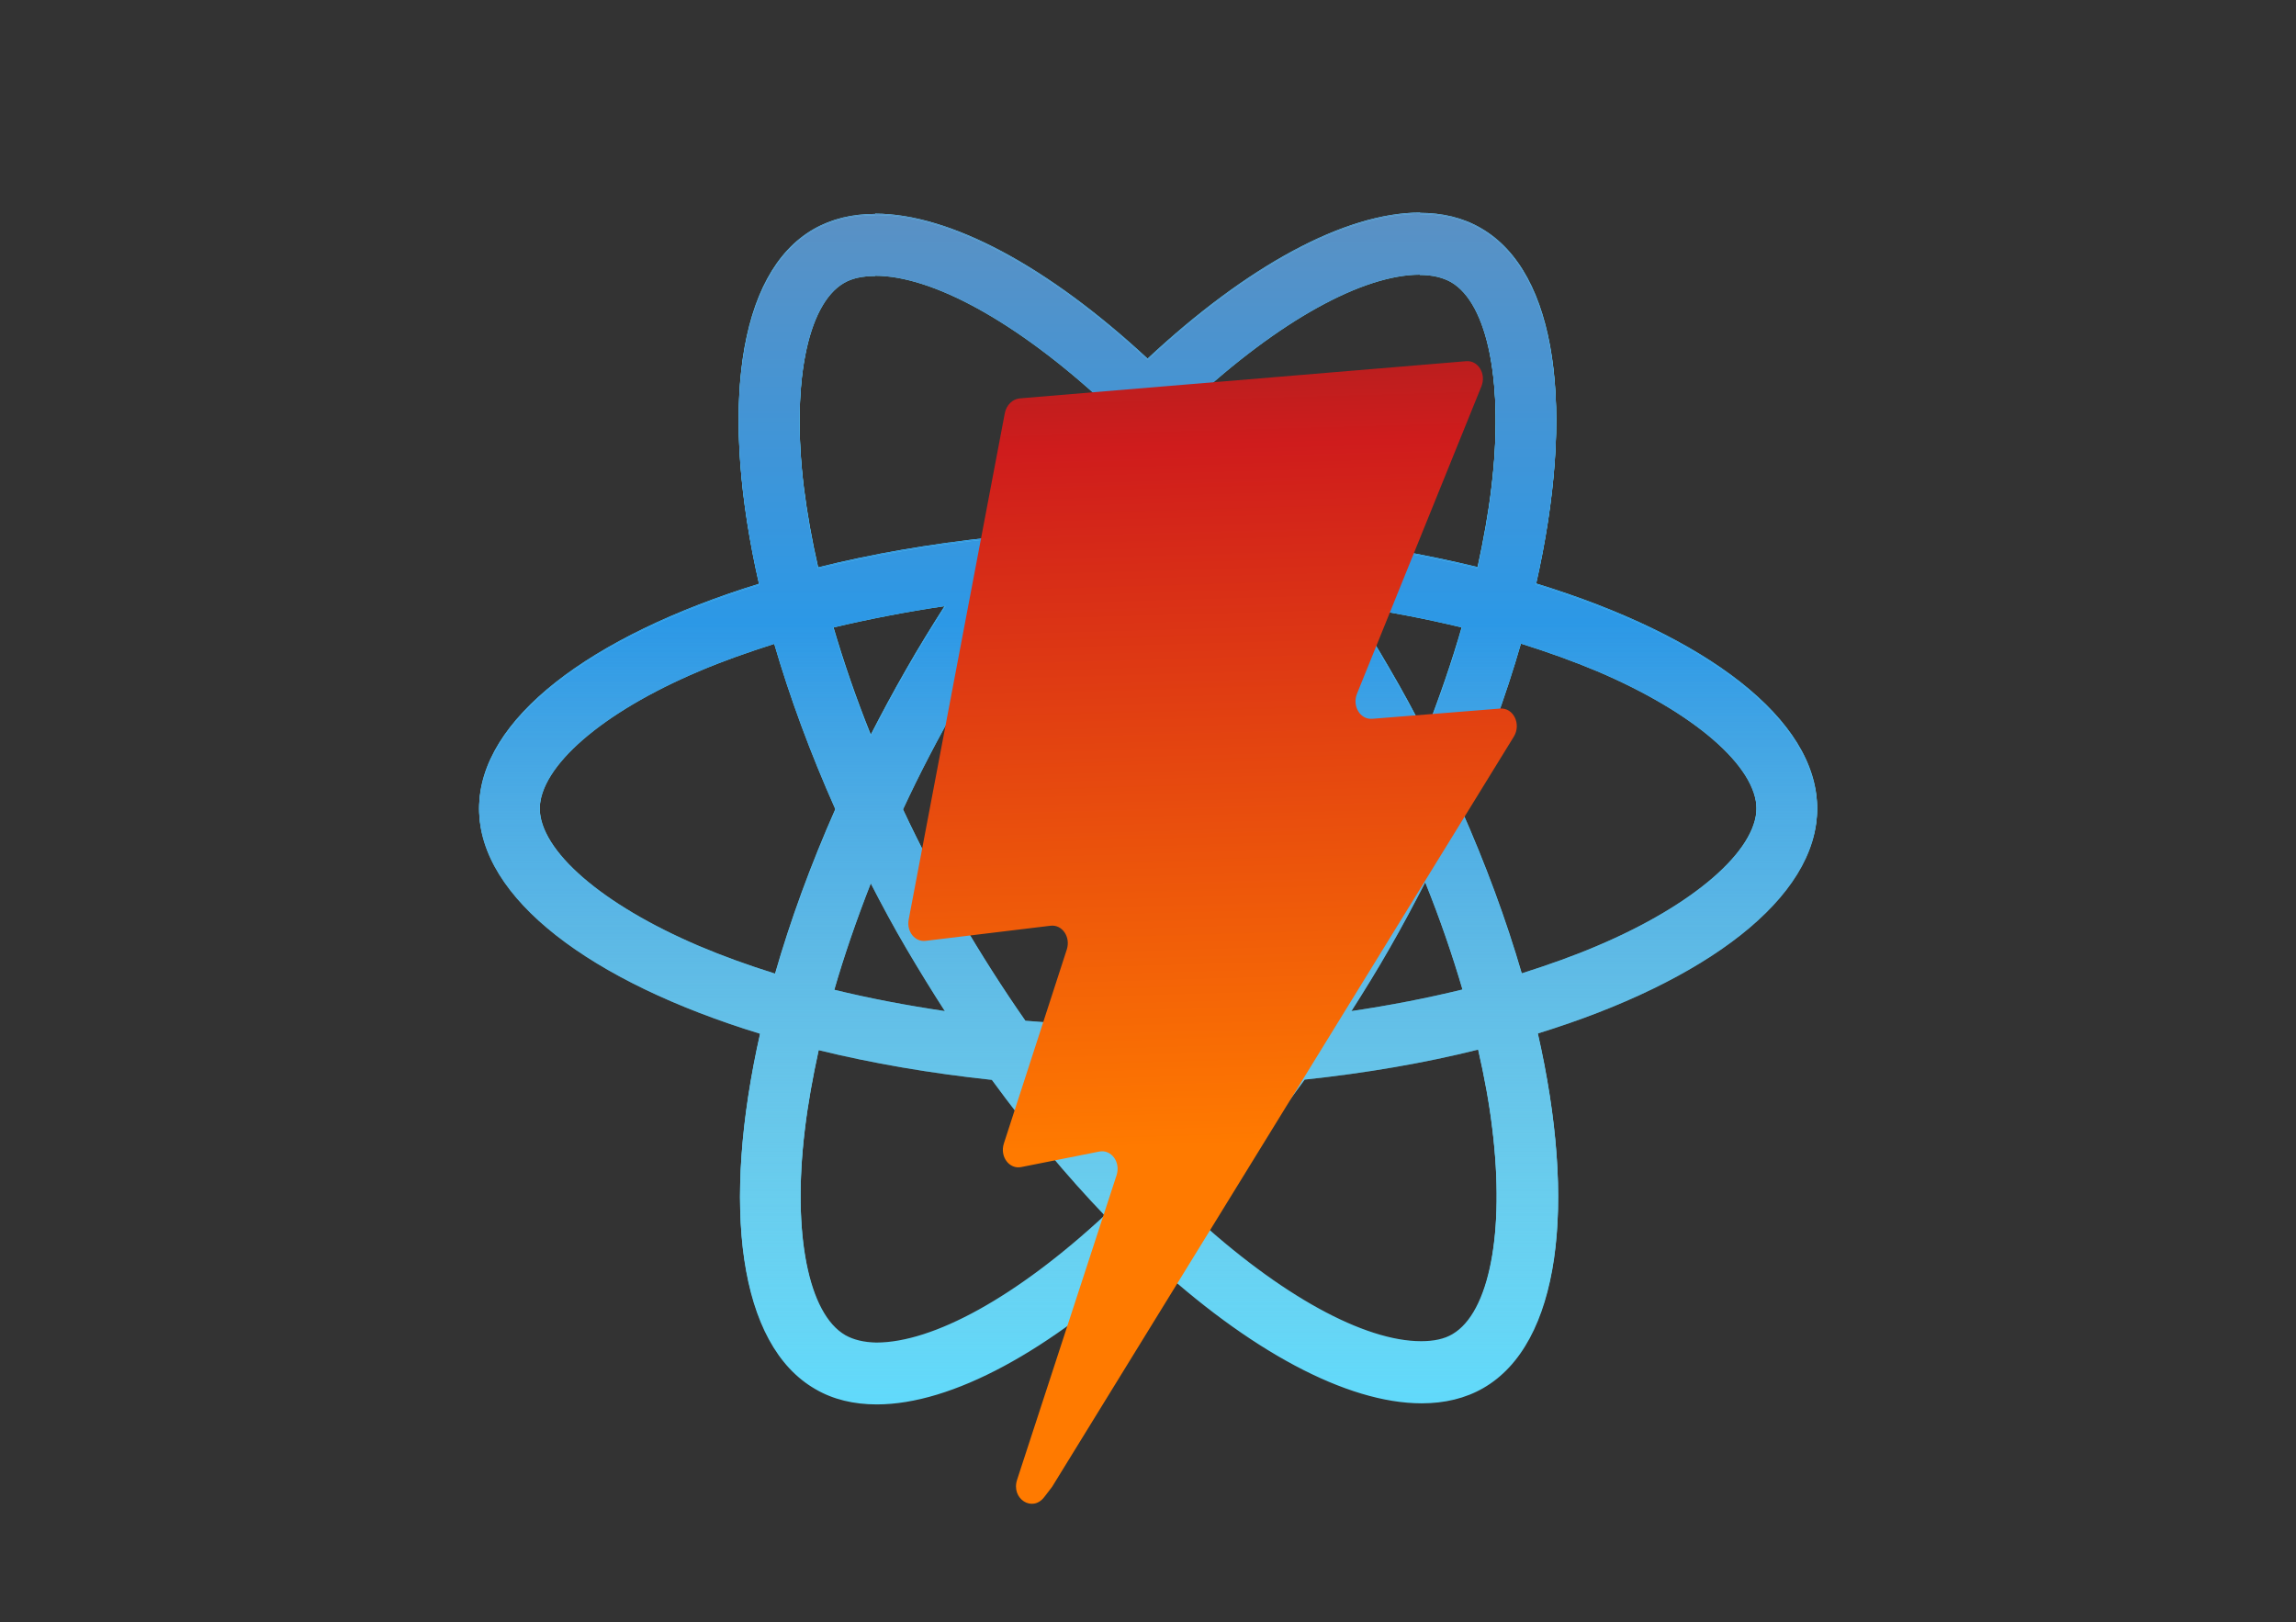<svg width="712" height="503" viewBox="0 0 712 503" fill="none" xmlns="http://www.w3.org/2000/svg">
<rect x="0" y="0" width="712" height="503" fill="#333333" stroke="none"/>
<path d="M355.958 289.143C377.303 289.143 394.606 271.854 394.606 250.528C394.606 229.202 377.303 211.914 355.958 211.914C334.613 211.914 317.309 229.202 317.309 250.528C317.309 271.854 334.613 289.143 355.958 289.143Z" fill="#61DAFB"/>
<path d="M563.494 250.528C563.494 223.067 529.074 197.043 476.302 180.904C488.48 127.165 483.067 84.411 459.218 70.722C453.721 67.512 447.294 65.991 440.275 65.991V84.833C444.165 84.833 447.294 85.594 449.916 87.03C461.417 93.621 466.407 118.716 462.517 150.993C461.586 158.935 460.064 167.301 458.204 175.835C441.628 171.779 423.53 168.652 404.501 166.625C393.084 150.993 381.244 136.798 369.32 124.377C396.89 98.775 422.769 84.749 440.359 84.749V65.906C417.102 65.906 386.657 82.467 355.873 111.196C325.089 82.636 294.644 66.244 271.387 66.244V85.087C288.893 85.087 314.856 99.028 342.426 124.461C330.587 136.882 318.747 150.993 307.499 166.625C288.386 168.652 270.288 171.779 253.712 175.919C251.767 167.47 250.329 159.273 249.314 151.415C245.339 119.138 250.244 94.043 261.661 87.368C264.199 85.847 267.497 85.171 271.387 85.171V66.329C264.283 66.329 257.856 67.85 252.274 71.061C228.51 84.749 223.182 127.419 235.445 180.989C182.842 197.212 148.591 223.152 148.591 250.528C148.591 277.989 183.011 304.014 235.783 320.152C223.605 373.891 229.017 416.646 252.866 430.334C258.363 433.545 264.791 435.066 271.895 435.066C295.151 435.066 325.597 418.505 356.381 389.776C387.164 418.336 417.61 434.728 440.867 434.728C447.971 434.728 454.398 433.207 459.98 429.996C483.744 416.308 489.072 373.638 476.809 320.068C529.243 303.929 563.494 277.905 563.494 250.528ZM453.383 194.17C450.254 205.07 446.364 216.308 441.966 227.546C438.499 220.786 434.862 214.026 430.887 207.267C426.997 200.507 422.853 193.916 418.709 187.495C430.718 189.269 442.304 191.466 453.383 194.17ZM414.65 284.157C408.053 295.564 401.288 306.38 394.268 316.435C381.667 317.533 368.897 318.124 356.042 318.124C343.272 318.124 330.502 317.533 317.986 316.519C310.966 306.464 304.116 295.733 297.519 284.411C291.092 273.342 285.257 262.104 279.929 250.782C285.172 239.459 291.092 228.137 297.435 217.068C304.031 205.661 310.797 194.846 317.816 184.791C330.417 183.693 343.188 183.101 356.042 183.101C368.812 183.101 381.583 183.693 394.099 184.707C401.118 194.761 407.969 205.492 414.565 216.815C420.993 227.884 426.828 239.121 432.156 250.444C426.828 261.766 420.992 273.088 414.65 284.157ZM441.966 273.173C446.533 284.495 450.423 295.818 453.637 306.802C442.558 309.506 430.887 311.787 418.794 313.562C422.938 307.056 427.082 300.381 430.972 293.536C434.862 286.777 438.499 279.933 441.966 273.173ZM356.211 363.329C348.346 355.218 340.481 346.177 332.701 336.291C340.312 336.629 348.093 336.882 355.958 336.882C363.907 336.882 371.772 336.713 379.468 336.291C371.857 346.177 363.992 355.218 356.211 363.329ZM293.291 313.562C281.282 311.787 269.696 309.59 258.617 306.887C261.746 295.987 265.636 284.749 270.034 273.511C273.501 280.271 277.138 287.03 281.113 293.79C285.088 300.549 289.147 307.14 293.291 313.562ZM355.789 137.727C363.654 145.839 371.519 154.88 379.299 164.766C371.688 164.428 363.907 164.174 356.042 164.174C348.093 164.174 340.228 164.343 332.532 164.766C340.143 154.88 348.008 145.839 355.789 137.727ZM293.206 187.495C289.062 194.001 284.918 200.676 281.028 207.52C277.138 214.28 273.501 221.039 270.034 227.799C265.467 216.477 261.577 205.154 258.363 194.17C269.442 191.551 281.113 189.269 293.206 187.495ZM216.67 293.283C186.732 280.524 167.365 263.794 167.365 250.528C167.365 237.263 186.732 220.448 216.67 207.774C223.943 204.647 231.893 201.859 240.096 199.24C244.917 215.801 251.259 233.038 259.124 250.697C251.344 268.272 245.086 285.425 240.35 301.901C231.977 299.282 224.028 296.409 216.67 293.283ZM262.169 414.027C250.667 407.436 245.678 382.341 249.568 350.064C250.498 342.121 252.02 333.756 253.881 325.222C270.457 329.278 288.555 332.404 307.583 334.432C319 350.064 330.84 364.259 342.765 376.68C315.195 402.282 289.316 416.308 271.725 416.308C267.92 416.223 264.706 415.463 262.169 414.027ZM462.77 349.641C466.745 381.918 461.84 407.013 450.423 413.689C447.886 415.209 444.588 415.885 440.697 415.885C423.191 415.885 397.228 401.944 369.658 376.511C381.498 364.09 393.338 349.979 404.586 334.348C423.699 332.32 441.797 329.193 458.373 325.053C460.318 333.587 461.84 341.783 462.77 349.641ZM495.33 293.283C488.057 296.409 480.107 299.198 471.904 301.817C467.083 285.256 460.741 268.019 452.876 250.359C460.656 232.784 466.914 215.632 471.65 199.155C480.023 201.775 487.972 204.647 495.415 207.774C525.353 220.532 544.719 237.263 544.719 250.528C544.635 263.794 525.268 280.609 495.33 293.283Z" fill="#61DAFB"/>
<path d="M563.494 250.528C563.494 223.067 529.074 197.043 476.302 180.904C488.48 127.165 483.067 84.411 459.218 70.722C453.721 67.512 447.294 65.991 440.275 65.991V84.833C444.165 84.833 447.294 85.594 449.916 87.03C461.417 93.621 466.407 118.716 462.517 150.993C461.586 158.935 460.064 167.301 458.204 175.835C441.628 171.779 423.53 168.652 404.501 166.625C393.084 150.993 381.244 136.798 369.32 124.377C396.89 98.775 422.769 84.749 440.359 84.749V65.906C417.102 65.906 386.657 82.467 355.873 111.196C325.089 82.636 294.644 66.244 271.387 66.244V85.087C288.893 85.087 314.856 99.028 342.426 124.461C330.587 136.882 318.747 150.993 307.499 166.625C288.386 168.652 270.288 171.779 253.712 175.919C251.767 167.47 250.329 159.273 249.314 151.415C245.339 119.138 250.244 94.043 261.661 87.368C264.199 85.847 267.497 85.171 271.387 85.171V66.329C264.283 66.329 257.856 67.85 252.274 71.061C228.51 84.749 223.182 127.419 235.445 180.989C182.842 197.212 148.591 223.152 148.591 250.528C148.591 277.989 183.011 304.014 235.783 320.152C223.605 373.891 229.017 416.646 252.866 430.334C258.363 433.545 264.791 435.066 271.895 435.066C295.151 435.066 325.597 418.505 356.381 389.776C387.164 418.336 417.61 434.728 440.867 434.728C447.971 434.728 454.398 433.207 459.98 429.996C483.744 416.308 489.072 373.638 476.809 320.068C529.243 303.929 563.494 277.905 563.494 250.528ZM453.383 194.17C450.254 205.07 446.364 216.308 441.966 227.546C438.499 220.786 434.862 214.026 430.887 207.267C426.997 200.507 422.853 193.916 418.709 187.495C430.718 189.269 442.304 191.466 453.383 194.17ZM414.65 284.157C408.053 295.564 401.288 306.38 394.268 316.435C381.667 317.533 368.897 318.124 356.042 318.124C343.272 318.124 330.502 317.533 317.986 316.519C310.966 306.464 304.116 295.733 297.519 284.411C291.092 273.342 285.257 262.104 279.929 250.782C285.172 239.459 291.092 228.137 297.435 217.068C304.031 205.661 310.797 194.846 317.816 184.791C330.417 183.693 343.188 183.101 356.042 183.101C368.812 183.101 381.583 183.693 394.099 184.707C401.118 194.761 407.969 205.492 414.565 216.815C420.993 227.884 426.828 239.121 432.156 250.444C426.828 261.766 420.992 273.088 414.65 284.157ZM441.966 273.173C446.533 284.495 450.423 295.818 453.637 306.802C442.558 309.506 430.887 311.787 418.794 313.562C422.938 307.056 427.082 300.381 430.972 293.536C434.862 286.777 438.499 279.933 441.966 273.173ZM356.211 363.329C348.346 355.218 340.481 346.177 332.701 336.291C340.312 336.629 348.093 336.882 355.958 336.882C363.907 336.882 371.772 336.713 379.468 336.291C371.857 346.177 363.992 355.218 356.211 363.329ZM293.291 313.562C281.282 311.787 269.696 309.59 258.617 306.887C261.746 295.987 265.636 284.749 270.034 273.511C273.501 280.271 277.138 287.03 281.113 293.79C285.088 300.549 289.147 307.14 293.291 313.562ZM355.789 137.727C363.654 145.839 371.519 154.88 379.299 164.766C371.688 164.428 363.907 164.174 356.042 164.174C348.093 164.174 340.228 164.343 332.532 164.766C340.143 154.88 348.008 145.839 355.789 137.727ZM293.206 187.495C289.062 194.001 284.918 200.676 281.028 207.52C277.138 214.28 273.501 221.039 270.034 227.799C265.467 216.477 261.577 205.154 258.363 194.17C269.442 191.551 281.113 189.269 293.206 187.495ZM216.67 293.283C186.732 280.524 167.365 263.794 167.365 250.528C167.365 237.263 186.732 220.448 216.67 207.774C223.943 204.647 231.893 201.859 240.096 199.24C244.917 215.801 251.259 233.038 259.124 250.697C251.344 268.272 245.086 285.425 240.35 301.901C231.977 299.282 224.028 296.409 216.67 293.283ZM262.169 414.027C250.667 407.436 245.678 382.341 249.568 350.064C250.498 342.121 252.02 333.756 253.881 325.222C270.457 329.278 288.555 332.404 307.583 334.432C319 350.064 330.84 364.259 342.765 376.68C315.195 402.282 289.316 416.308 271.725 416.308C267.92 416.223 264.706 415.463 262.169 414.027ZM462.77 349.641C466.745 381.918 461.84 407.013 450.423 413.689C447.886 415.209 444.588 415.885 440.697 415.885C423.191 415.885 397.228 401.944 369.658 376.511C381.498 364.09 393.338 349.979 404.586 334.348C423.699 332.32 441.797 329.193 458.373 325.053C460.318 333.587 461.84 341.783 462.77 349.641ZM495.33 293.283C488.057 296.409 480.107 299.198 471.904 301.817C467.083 285.256 460.741 268.019 452.876 250.359C460.656 232.784 466.914 215.632 471.65 199.155C480.023 201.775 487.972 204.647 495.415 207.774C525.353 220.532 544.719 237.263 544.719 250.528C544.635 263.794 525.268 280.609 495.33 293.283Z" fill="url(#paint0_linear)"/>
<path d="M563.494 250.951C563.494 223.49 529.074 197.465 476.302 181.327C488.48 127.588 483.067 84.833 459.218 71.145C453.721 67.934 447.294 66.413 440.275 66.413V85.256C444.165 85.256 447.294 86.016 449.916 87.453C461.417 94.043 466.407 119.138 462.517 151.415C461.586 159.358 460.064 167.723 458.204 176.257C441.628 172.201 423.53 169.075 404.501 167.047C393.084 151.415 381.244 137.22 369.32 124.799C396.89 99.197 422.769 85.171 440.359 85.171V66.329C417.102 66.329 386.657 82.89 355.873 111.618C325.089 83.059 294.644 66.667 271.387 66.667V85.509C288.893 85.509 314.856 99.451 342.426 124.884C330.587 137.305 318.747 151.415 307.499 167.047C288.386 169.075 270.288 172.201 253.712 176.342C251.767 167.892 250.329 159.696 249.314 151.838C245.339 119.561 250.244 94.466 261.661 87.79C264.199 86.27 267.497 85.594 271.387 85.594V66.751C264.283 66.751 257.856 68.272 252.274 71.483C228.51 85.171 223.182 127.841 235.445 181.411C182.842 197.634 148.591 223.574 148.591 250.951C148.591 278.412 183.011 304.436 235.783 320.575C223.605 374.314 229.017 417.068 252.866 430.757C258.363 433.967 264.791 435.488 271.895 435.488C295.151 435.488 325.597 418.927 356.381 390.199C387.164 418.758 417.61 435.15 440.867 435.15C447.971 435.15 454.398 433.629 459.98 430.419C483.744 416.73 489.072 374.06 476.809 320.49C529.243 304.352 563.494 278.327 563.494 250.951ZM453.383 194.592C450.254 205.492 446.364 216.73 441.966 227.968C438.499 221.208 434.862 214.449 430.887 207.689C426.997 200.93 422.853 194.339 418.709 187.917C430.718 189.692 442.304 191.889 453.383 194.592ZM414.65 284.58C408.053 295.987 401.288 306.802 394.268 316.857C381.667 317.955 368.897 318.547 356.042 318.547C343.272 318.547 330.502 317.955 317.986 316.942C310.966 306.887 304.116 296.156 297.519 284.833C291.092 273.765 285.257 262.527 279.929 251.204C285.172 239.882 291.092 228.56 297.435 217.491C304.031 206.084 310.797 195.268 317.816 185.214C330.417 184.115 343.188 183.524 356.042 183.524C368.812 183.524 381.583 184.115 394.099 185.129C401.118 195.184 407.969 205.915 414.565 217.237C420.992 228.306 426.828 239.544 432.156 250.866C426.828 262.189 420.993 273.511 414.65 284.58ZM441.966 273.595C446.533 284.918 450.423 296.24 453.637 307.225C442.558 309.928 430.887 312.21 418.794 313.984C422.938 307.478 427.082 300.803 430.972 293.959C434.862 287.199 438.499 280.355 441.966 273.595ZM356.211 363.752C348.346 355.64 340.481 346.599 332.701 336.713C340.312 337.051 348.093 337.305 355.958 337.305C363.907 337.305 371.772 337.136 379.468 336.713C371.857 346.599 363.992 355.64 356.211 363.752ZM293.291 313.984C281.282 312.21 269.696 310.013 258.617 307.309C261.746 296.409 265.636 285.171 270.034 273.933C273.501 280.693 277.138 287.453 281.113 294.212C285.088 300.972 289.147 307.563 293.291 313.984ZM355.789 138.15C363.654 146.261 371.519 155.302 379.299 165.188C371.688 164.85 363.907 164.597 356.042 164.597C348.093 164.597 340.228 164.766 332.532 165.188C340.143 155.302 348.008 146.261 355.789 138.15ZM293.206 187.917C289.062 194.423 284.918 201.099 281.028 207.943C277.138 214.702 273.501 221.462 270.034 228.222C265.467 216.899 261.577 205.577 258.363 194.592C269.442 191.973 281.113 189.692 293.206 187.917ZM216.67 293.705C186.732 280.947 167.365 264.217 167.365 250.951C167.365 237.685 186.732 220.87 216.67 208.196C223.943 205.07 231.893 202.282 240.096 199.662C244.917 216.223 251.259 233.46 259.124 251.12C251.344 268.695 245.086 285.847 240.35 302.324C231.977 299.705 224.028 296.832 216.67 293.705ZM262.169 414.449C250.667 407.858 245.678 382.763 249.568 350.486C250.498 342.544 252.02 334.179 253.881 325.645C270.457 329.7 288.555 332.827 307.583 334.855C319 350.486 330.84 364.681 342.765 377.102C315.195 402.704 289.316 416.73 271.725 416.73C267.92 416.646 264.706 415.885 262.169 414.449ZM462.77 350.064C466.745 382.341 461.84 407.436 450.423 414.111C447.886 415.632 444.588 416.308 440.697 416.308C423.191 416.308 397.228 402.366 369.658 376.933C381.498 364.512 393.338 350.402 404.586 334.77C423.699 332.742 441.797 329.616 458.373 325.476C460.318 334.01 461.84 342.206 462.77 350.064ZM495.33 293.705C488.057 296.832 480.107 299.62 471.904 302.239C467.083 285.678 460.741 268.441 452.876 250.782C460.656 233.207 466.914 216.054 471.65 199.578C480.023 202.197 487.972 205.07 495.415 208.196C525.353 220.955 544.719 237.685 544.719 250.951C544.635 264.217 525.268 281.031 495.33 293.705Z" fill="#61DAFB"/>
<path d="M563.494 250.951C563.494 223.49 529.074 197.465 476.302 181.327C488.48 127.588 483.067 84.833 459.218 71.145C453.721 67.934 447.294 66.413 440.275 66.413V85.256C444.165 85.256 447.294 86.016 449.916 87.453C461.417 94.043 466.407 119.138 462.517 151.415C461.586 159.358 460.064 167.723 458.204 176.257C441.628 172.201 423.53 169.075 404.501 167.047C393.084 151.415 381.244 137.22 369.32 124.799C396.89 99.197 422.769 85.171 440.359 85.171V66.329C417.102 66.329 386.657 82.89 355.873 111.618C325.089 83.059 294.644 66.667 271.387 66.667V85.509C288.893 85.509 314.856 99.451 342.426 124.884C330.587 137.305 318.747 151.415 307.499 167.047C288.386 169.075 270.288 172.201 253.712 176.342C251.767 167.892 250.329 159.696 249.314 151.838C245.339 119.561 250.244 94.466 261.661 87.79C264.199 86.27 267.497 85.594 271.387 85.594V66.751C264.283 66.751 257.856 68.272 252.274 71.483C228.51 85.171 223.182 127.841 235.445 181.411C182.842 197.634 148.591 223.574 148.591 250.951C148.591 278.412 183.011 304.436 235.783 320.575C223.605 374.314 229.017 417.068 252.866 430.757C258.363 433.967 264.791 435.488 271.895 435.488C295.151 435.488 325.597 418.927 356.381 390.199C387.164 418.758 417.61 435.15 440.867 435.15C447.971 435.15 454.398 433.629 459.98 430.419C483.744 416.73 489.072 374.06 476.809 320.49C529.243 304.352 563.494 278.327 563.494 250.951ZM453.383 194.592C450.254 205.492 446.364 216.73 441.966 227.968C438.499 221.208 434.862 214.449 430.887 207.689C426.997 200.93 422.853 194.339 418.709 187.917C430.718 189.692 442.304 191.889 453.383 194.592ZM414.65 284.58C408.053 295.987 401.288 306.802 394.268 316.857C381.667 317.955 368.897 318.547 356.042 318.547C343.272 318.547 330.502 317.955 317.986 316.942C310.966 306.887 304.116 296.156 297.519 284.833C291.092 273.765 285.257 262.527 279.929 251.204C285.172 239.882 291.092 228.56 297.435 217.491C304.031 206.084 310.797 195.268 317.816 185.214C330.417 184.115 343.188 183.524 356.042 183.524C368.812 183.524 381.583 184.115 394.099 185.129C401.118 195.184 407.969 205.915 414.565 217.237C420.992 228.306 426.828 239.544 432.156 250.866C426.828 262.189 420.993 273.511 414.65 284.58ZM441.966 273.595C446.533 284.918 450.423 296.24 453.637 307.225C442.558 309.928 430.887 312.21 418.794 313.984C422.938 307.478 427.082 300.803 430.972 293.959C434.862 287.199 438.499 280.355 441.966 273.595ZM356.211 363.752C348.346 355.64 340.481 346.599 332.701 336.713C340.312 337.051 348.093 337.305 355.958 337.305C363.907 337.305 371.772 337.136 379.468 336.713C371.857 346.599 363.992 355.64 356.211 363.752ZM293.291 313.984C281.282 312.21 269.696 310.013 258.617 307.309C261.746 296.409 265.636 285.171 270.034 273.933C273.501 280.693 277.138 287.453 281.113 294.212C285.088 300.972 289.147 307.563 293.291 313.984ZM355.789 138.15C363.654 146.261 371.519 155.302 379.299 165.188C371.688 164.85 363.907 164.597 356.042 164.597C348.093 164.597 340.228 164.766 332.532 165.188C340.143 155.302 348.008 146.261 355.789 138.15ZM293.206 187.917C289.062 194.423 284.918 201.099 281.028 207.943C277.138 214.702 273.501 221.462 270.034 228.222C265.467 216.899 261.577 205.577 258.363 194.592C269.442 191.973 281.113 189.692 293.206 187.917ZM216.67 293.705C186.732 280.947 167.365 264.217 167.365 250.951C167.365 237.685 186.732 220.87 216.67 208.196C223.943 205.07 231.893 202.282 240.096 199.662C244.917 216.223 251.259 233.46 259.124 251.12C251.344 268.695 245.086 285.847 240.35 302.324C231.977 299.705 224.028 296.832 216.67 293.705ZM262.169 414.449C250.667 407.858 245.678 382.763 249.568 350.486C250.498 342.544 252.02 334.179 253.881 325.645C270.457 329.7 288.555 332.827 307.583 334.855C319 350.486 330.84 364.681 342.765 377.102C315.195 402.704 289.316 416.73 271.725 416.73C267.92 416.646 264.706 415.885 262.169 414.449ZM462.77 350.064C466.745 382.341 461.84 407.436 450.423 414.111C447.886 415.632 444.588 416.308 440.697 416.308C423.191 416.308 397.228 402.366 369.658 376.933C381.498 364.512 393.338 350.402 404.586 334.77C423.699 332.742 441.797 329.616 458.373 325.476C460.318 334.01 461.84 342.206 462.77 350.064ZM495.33 293.705C488.057 296.832 480.107 299.62 471.904 302.239C467.083 285.678 460.741 268.441 452.876 250.782C460.656 233.207 466.914 216.054 471.65 199.578C480.023 202.197 487.972 205.07 495.415 208.196C525.353 220.955 544.719 237.685 544.719 250.951C544.635 264.217 525.268 281.031 495.33 293.705Z" fill="url(#paint1_linear)"/>
<path d="M454.661 112L316.271 123.527C313.997 123.716 312.073 125.614 311.594 128.14L281.791 285.144C281.089 288.842 283.714 292.144 287.037 291.742L325.767 287.057C329.391 286.619 332.077 290.542 330.815 294.431L311.306 354.568C309.993 358.616 312.948 362.632 316.692 361.888L340.874 357.083C344.623 356.339 347.579 360.365 346.256 364.415L315.407 458.849C313.477 464.756 320.138 469.027 323.811 464.238L326.264 461.039L469.437 228.434C471.834 224.54 469.317 219.384 465.18 219.715L425.538 222.89C421.813 223.187 419.255 218.951 420.822 215.079L459.391 119.809C460.96 115.931 458.392 111.689 454.661 112Z" fill="url(#paint2_linear)"/>
<defs>
<linearGradient id="paint0_linear" x1="356.042" y1="65.906" x2="356.042" y2="435.488" gradientUnits="userSpaceOnUse">
<stop stop-color="#5A91C4"/>
<stop offset="0.344" stop-color="#2C98E6"/>
<stop offset="1" stop-color="#9CB0C1" stop-opacity="0"/>
</linearGradient>
<linearGradient id="paint1_linear" x1="356.042" y1="65.906" x2="356.042" y2="435.488" gradientUnits="userSpaceOnUse">
<stop stop-color="#5A91C4"/>
<stop offset="0.344" stop-color="#2C98E6"/>
<stop offset="1" stop-color="#9CB0C1" stop-opacity="0"/>
</linearGradient>
<linearGradient id="paint2_linear" x1="351.325" y1="32.96" x2="360.47" y2="355.848" gradientUnits="userSpaceOnUse">
<stop stop-color="#EEFF83"/>
<stop offset="0" stop-color="#772727"/>
<stop offset="0.328" stop-color="#CF1C1C"/>
<stop offset="1" stop-color="#FF7A00"/>
</linearGradient>
</defs>
</svg>
